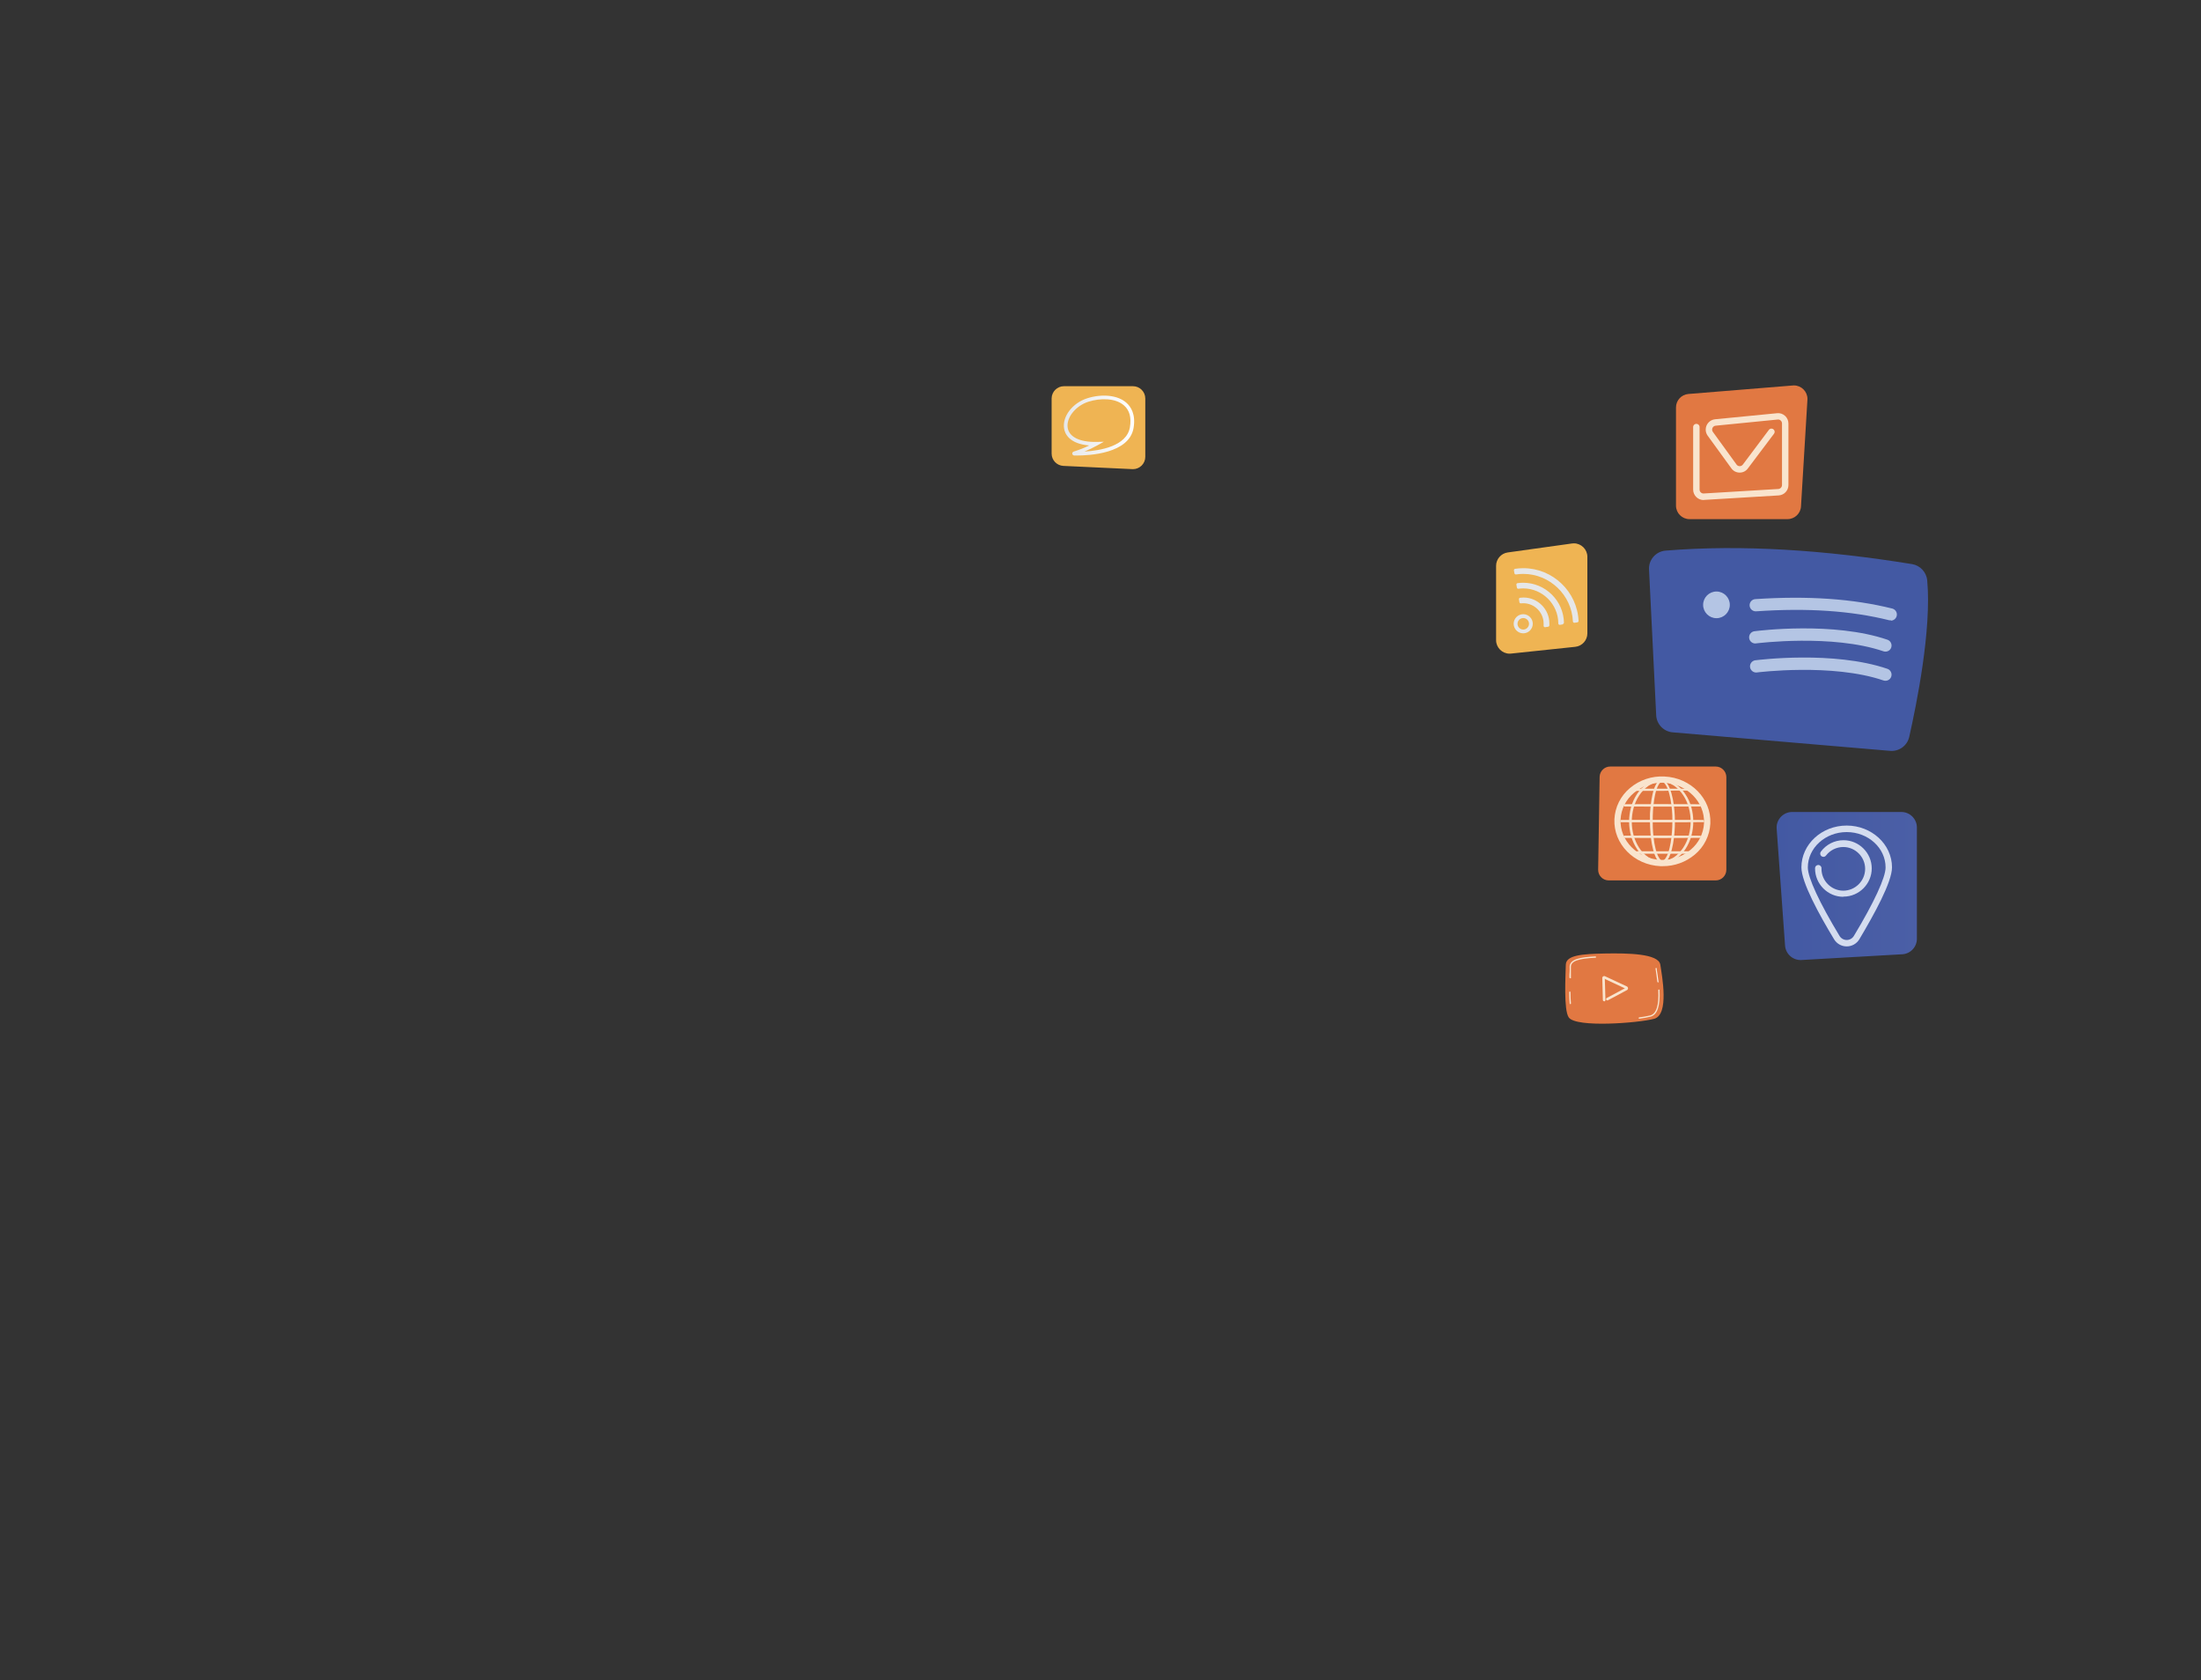 <?xml version="1.0" encoding="UTF-8" standalone="no"?><!DOCTYPE svg PUBLIC "-//W3C//DTD SVG 1.1//EN" "http://www.w3.org/Graphics/SVG/1.1/DTD/svg11.dtd"><svg width="100%" height="100%" viewBox="0 0 490 374" version="1.1" xmlns="http://www.w3.org/2000/svg" xmlns:xlink="http://www.w3.org/1999/xlink" xml:space="preserve" xmlns:serif="http://www.serif.com/" style="fill-rule:evenodd;clip-rule:evenodd;stroke-linejoin:round;stroke-miterlimit:2;"><rect x="0" y="0" width="490" height="374" fill="#333333" stroke="none"/><g><g><g><path d="M423.5,212.419l-22.46,1.28c-1.87,0.103 -3.502,-1.332 -3.64,-3.2l-1.87,-26.05c-0.006,-0.083 -0.009,-0.166 -0.009,-0.25c0,-1.892 1.557,-3.449 3.449,-3.45l24.33,0c1.893,0 3.45,1.558 3.45,3.45l0,24.78c0.003,1.818 -1.435,3.34 -3.25,3.44Z" style="fill:url(#_Linear1);fill-rule:nonzero;"/><path d="M411.12,210.669c-1.15,0.002 -2.219,-0.603 -2.81,-1.59c-3.32,-5.48 -7.27,-12.7 -7.27,-16c0,-5.13 4.52,-9.31 10.08,-9.31c5.56,0 10.09,4.18 10.09,9.31c0,3.28 -4,10.5 -7.27,16c-0.592,0.99 -1.666,1.595 -2.82,1.59Zm0,-25.45c-4.77,0 -8.65,3.54 -8.65,7.88c0,2.27 2.57,7.82 7.06,15.24c0.336,0.56 0.942,0.903 1.595,0.903c0.653,0 1.259,-0.343 1.595,-0.903c4.48,-7.42 7.06,-13 7.06,-15.24c0.01,-4.34 -3.87,-7.88 -8.66,-7.88Z" style="fill:#d4dcef;fill-rule:nonzero;"/><path d="M410.36,199.629c-3.443,-0.005 -6.274,-2.837 -6.28,-6.28c-0.003,-0.028 -0.005,-0.056 -0.005,-0.085c0,-0.394 0.325,-0.72 0.72,-0.72c0.395,0 0.72,0.326 0.72,0.72c0,0.029 -0.002,0.057 -0.005,0.085c-0,0.018 -0,0.036 -0,0.054c-0,2.666 2.194,4.86 4.86,4.86c2.666,-0 4.86,-2.194 4.86,-4.86c-0,-2.667 -2.194,-4.86 -4.86,-4.86c-1.512,-0 -2.941,0.705 -3.86,1.906c-0.134,0.18 -0.345,0.286 -0.569,0.286c-0.156,-0 -0.307,-0.051 -0.431,-0.146c-0.313,-0.235 -0.38,-0.684 -0.15,-1c1.183,-1.608 3.064,-2.56 5.06,-2.56c3.445,0 6.28,2.835 6.28,6.28c-0,3.446 -2.835,6.28 -6.28,6.28c-0.02,0 -0.04,0 -0.06,0l0,0.04Z" style="fill:#d4dcef;fill-rule:nonzero;"/></g><g><path d="M350.71,143.979l-14.33,1.51c-0.103,0.011 -0.206,0.016 -0.31,0.016c-1.646,0 -3,-1.354 -3,-3c0,-0.005 0,-0.01 0,-0.016l0,-16.51c-0.015,-1.495 1.09,-2.785 2.57,-3l14.32,-2c0.143,-0.02 0.286,-0.031 0.43,-0.031c1.646,0 3,1.354 3,3c0,0.011 0,0.021 0,0.031l0,17c0.009,1.532 -1.157,2.837 -2.68,3Z" style="fill:#efb453;fill-rule:nonzero;"/><path d="M339.12,140.979c-0.003,0 -0.007,0 -0.01,0c-1.168,0 -2.13,-0.961 -2.13,-2.13c0,-1.168 0.962,-2.13 2.13,-2.13c1.169,0 2.13,0.962 2.13,2.13c0,0.004 0,0.007 0,0.01c-0.005,1.161 -0.959,2.115 -2.12,2.12Zm0,-3.4c-0.702,0 -1.28,0.578 -1.28,1.28c0,0.702 0.578,1.28 1.28,1.28c0.702,0 1.28,-0.578 1.28,-1.28c0,-0.702 -0.578,-1.28 -1.28,-1.28Z" style="fill:url(#_Linear2);fill-rule:nonzero;"/><path d="M339.12,134.279c2.485,0 4.53,2.045 4.53,4.53c0.01,0.153 0.01,0.307 0,0.46c-0.001,0.012 -0.002,0.023 -0.002,0.035c0,0.17 0.14,0.31 0.31,0.31c0.018,-0 0.035,-0.002 0.052,-0.005l0.66,-0.1c0.144,-0.023 0.253,-0.144 0.26,-0.29l0,-0.41c0,-0.017 0,-0.033 0,-0.05c0,-3.155 -2.595,-5.75 -5.75,-5.75c-0.254,-0 -0.508,0.017 -0.76,0.05c-0.151,0.017 -0.266,0.146 -0.266,0.298c-0,0.021 0.002,0.042 0.006,0.062l0.1,0.64c0.03,0.163 0.186,0.274 0.35,0.25c0.169,-0.019 0.34,-0.029 0.51,-0.03Z" style="fill:url(#_Linear3);fill-rule:nonzero;"/><path d="M339.12,130.979c4.277,0.006 7.795,3.523 7.8,7.8c0,0.001 0,0.002 0,0.003c0,0.17 0.14,0.31 0.31,0.31c0.013,-0 0.027,-0.001 0.04,-0.003l0.64,-0.1l0.27,-0.31c-0.06,-4.933 -4.135,-8.959 -9.069,-8.959c-0.425,-0 -0.85,0.03 -1.271,0.089c-0.147,0.022 -0.257,0.149 -0.257,0.297c0,0.021 0.003,0.042 0.007,0.063l0.11,0.63c0.019,0.15 0.147,0.263 0.298,0.263c0.014,0 0.028,-0.001 0.042,-0.003c0.358,-0.052 0.719,-0.079 1.08,-0.08Z" style="fill:url(#_Linear4);fill-rule:nonzero;"/><path d="M339.12,127.749c5.888,0.005 10.795,4.708 11.05,10.59c0.009,0.163 0.146,0.293 0.31,0.293c0.013,-0 0.027,-0.001 0.04,-0.003l0.64,-0.09c0.159,-0.02 0.277,-0.16 0.27,-0.32c-0.297,-6.53 -5.751,-11.74 -12.287,-11.74c-0.62,-0 -1.24,0.047 -1.853,0.14c-0.167,0.03 -0.28,0.193 -0.25,0.36l0.11,0.63c0.026,0.167 0.183,0.284 0.35,0.26c0.536,-0.08 1.078,-0.12 1.62,-0.12Z" style="fill:url(#_Linear5);fill-rule:nonzero;"/></g><g><path d="M348.59,214.739c-0.05,2.4 -0.51,10.1 0.66,11.75c1.66,2.33 15.58,1.22 19,0.3c3.42,-0.92 1.75,-9.57 1.38,-12.05c-0.37,-2.48 -7.25,-2.58 -12.32,-2.49c-5.07,0.09 -8.67,0.37 -8.72,2.49Z" style="fill:#e17842;fill-rule:nonzero;"/><path d="M369.12,218.669c-0.003,0 -0.007,0.001 -0.01,0.001c-0.068,-0 -0.125,-0.053 -0.13,-0.121c-0.12,-1 -0.27,-2 -0.38,-2.69l-0.05,-0.28c0.017,-0.065 0.077,-0.111 0.145,-0.111c0.068,-0 0.128,0.046 0.145,0.111l0,0.29c0.11,0.69 0.26,1.65 0.38,2.7c0,0.004 0,0.007 0,0.011c0,0.073 -0.057,0.134 -0.13,0.139l0.03,-0.05Z" style="fill:url(#_Linear6);fill-rule:nonzero;"/><path d="M364.91,226.759c-0.065,-0.017 -0.111,-0.077 -0.111,-0.145c-0,-0.068 0.046,-0.127 0.111,-0.145c0.837,-0.102 1.669,-0.249 2.49,-0.44c1.34,-0.37 1.94,-2.25 1.77,-5.59c-0.003,-0.012 -0.005,-0.025 -0.005,-0.038c0,-0.082 0.068,-0.15 0.15,-0.15c0.082,-0 0.15,0.068 0.15,0.15c0,0.013 -0.002,0.026 -0.005,0.038c0.17,3.49 -0.49,5.47 -2,5.87c-0.834,0.201 -1.679,0.355 -2.53,0.46l-0.02,-0.01Z" style="fill:url(#_Linear7);fill-rule:nonzero;"/><path d="M349.6,223.519c-0.073,0.006 -0.14,-0.047 -0.15,-0.12c-0.06,-0.71 -0.1,-1.56 -0.11,-2.54c-0,-0.078 0.062,-0.145 0.14,-0.15c0.079,0 0.145,0.062 0.15,0.14c0,1 0.05,1.82 0.11,2.52c0.001,0.007 0.002,0.014 0.002,0.02c-0,0.072 -0.059,0.13 -0.13,0.13l-0.012,0Z" style="fill:url(#_Linear8);fill-rule:nonzero;"/><path d="M349.53,217.749c-0.078,-0.005 -0.14,-0.071 -0.14,-0.15c0,-0.46 0,-0.89 0.05,-1.28c0.05,-0.39 0,-0.8 0,-1.09c0,-1.71 2.33,-2.17 5.74,-2.33c0.079,0 0.145,0.062 0.15,0.14c0.001,0.007 0.002,0.014 0.002,0.02c-0,0.072 -0.059,0.13 -0.13,0.13c-0.001,0 -0.001,0 -0.002,0c-3.86,0.18 -5.44,0.77 -5.47,2l0,2.37c0.015,0.023 0.024,0.05 0.024,0.078c-0,0.077 -0.064,0.14 -0.14,0.14c-0.03,-0 -0.06,-0.01 -0.084,-0.028Z" style="fill:url(#_Linear9);fill-rule:nonzero;"/><path d="M357.12,222.879c-0.151,-0.005 -0.275,-0.128 -0.28,-0.28l-0.13,-4.87c-0.009,-0.161 0.072,-0.315 0.21,-0.4c0.135,-0.08 0.305,-0.08 0.44,0l4.82,2.25c0.156,0.073 0.257,0.228 0.26,0.4c0.009,0.175 -0.085,0.339 -0.24,0.42l-4.25,2.27c-0.035,0.014 -0.072,0.022 -0.109,0.022c-0.159,-0 -0.29,-0.131 -0.29,-0.29c-0,-0.097 0.048,-0.188 0.129,-0.242l4.05,-2.16l-4.45,-2.08l0.13,4.69c0,0.157 -0.123,0.29 -0.28,0.3l-0.01,-0.03Z" style="fill:url(#_Linear10);fill-rule:nonzero;"/></g><g><path d="M356.12,172.889l-0.33,20.73c-0.005,1.286 1.045,2.349 2.33,2.36l23.86,0c1.287,-0.005 2.345,-1.063 2.35,-2.35l0,-20.65c-0.005,-1.287 -1.063,-2.344 -2.35,-2.35l-23.5,0c-1.26,-0.006 -2.312,1.001 -2.36,2.26Z" style="fill:#e17842;fill-rule:nonzero;"/><path d="M370.17,192.809l-0.52,0c-5.88,-0.26 -10.48,-4.95 -10.24,-10.45c0.13,-2.695 1.386,-5.214 3.46,-6.94c2.134,-1.797 4.874,-2.716 7.66,-2.57c5.88,0.26 10.48,4.94 10.24,10.45c-0.13,2.692 -1.386,5.209 -3.46,6.93c-1.998,1.68 -4.53,2.595 -7.14,2.58Zm-0.16,-18.58c-2.278,-0.017 -4.489,0.781 -6.23,2.25c-1.789,1.466 -2.879,3.621 -3,5.93c-0.21,4.73 3.78,8.75 8.9,9c2.429,0.126 4.818,-0.675 6.68,-2.24c1.789,-1.461 2.879,-3.613 3,-5.92c0.21,-4.73 -3.78,-8.76 -8.9,-9l-0.45,-0.02Z" style="fill:url(#_Linear11);fill-rule:nonzero;"/><path d="M372.64,182.859c0.012,1.639 -0.122,3.275 -0.4,4.89c-0.07,0.41 -0.16,0.81 -0.26,1.21c-0.1,0.396 -0.22,0.787 -0.36,1.17c-0.133,0.391 -0.315,0.764 -0.54,1.11c-0.108,0.177 -0.243,0.335 -0.4,0.47c-0.078,0.069 -0.165,0.127 -0.26,0.17c-0.095,0.051 -0.202,0.079 -0.31,0.08c-0.106,0.001 -0.211,-0.02 -0.31,-0.06c-0.096,-0.041 -0.187,-0.095 -0.27,-0.16c-0.16,-0.134 -0.299,-0.293 -0.41,-0.47c-0.223,-0.345 -0.407,-0.714 -0.55,-1.1c-0.139,-0.387 -0.26,-0.781 -0.36,-1.18c-0.1,-0.39 -0.19,-0.79 -0.26,-1.2c-0.148,-0.803 -0.252,-1.615 -0.31,-2.43c-0.07,-0.82 -0.11,-1.64 -0.11,-2.46l0,-1.23c0,-0.41 0,-0.82 0.07,-1.23c0.06,-0.81 0.15,-1.63 0.29,-2.44c0.06,-0.4 0.14,-0.8 0.24,-1.2c0.088,-0.4 0.201,-0.794 0.34,-1.18c0.065,-0.194 0.141,-0.385 0.23,-0.57c0.083,-0.19 0.18,-0.374 0.29,-0.55c0.109,-0.173 0.244,-0.328 0.4,-0.46c0.08,-0.068 0.172,-0.122 0.27,-0.16c0.095,-0.04 0.197,-0.06 0.3,-0.06c0.106,0.008 0.211,0.032 0.31,0.07c0.093,0.047 0.18,0.104 0.26,0.17c0.157,0.134 0.295,0.289 0.41,0.46c0.226,0.342 0.414,0.708 0.56,1.09c0.155,0.381 0.286,0.772 0.39,1.17c0.11,0.39 0.2,0.79 0.28,1.19c0.316,1.611 0.474,3.249 0.47,4.89Zm-0.12,0c0,-0.81 0,-1.63 -0.1,-2.44c-0.049,-0.819 -0.149,-1.634 -0.3,-2.44c-0.07,-0.4 -0.16,-0.8 -0.26,-1.19c-0.1,-0.39 -0.23,-0.79 -0.37,-1.17c-0.141,-0.38 -0.325,-0.742 -0.55,-1.08c-0.109,-0.173 -0.244,-0.328 -0.4,-0.46c-0.075,-0.064 -0.16,-0.118 -0.25,-0.16c-0.091,-0.043 -0.189,-0.067 -0.29,-0.07c-0.099,0.001 -0.196,0.018 -0.29,0.05c-0.089,0.044 -0.173,0.098 -0.25,0.16c-0.153,0.132 -0.285,0.287 -0.39,0.46c-0.109,0.172 -0.203,0.352 -0.28,0.54c-0.086,0.185 -0.16,0.375 -0.22,0.57c-0.136,0.386 -0.246,0.78 -0.33,1.18c-0.09,0.39 -0.16,0.8 -0.23,1.2c-0.12,0.8 -0.2,1.62 -0.25,2.43c-0.05,0.81 -0.07,1.63 -0.07,2.45c0,0.82 0,1.63 0.08,2.45c0.08,0.82 0.16,1.62 0.3,2.42c0.07,0.41 0.15,0.81 0.25,1.2c0.096,0.396 0.212,0.787 0.35,1.17c0.13,0.385 0.308,0.751 0.53,1.09c0.108,0.171 0.239,0.326 0.39,0.46c0.077,0.06 0.161,0.11 0.25,0.15c0.095,0.025 0.195,0.025 0.29,0c0.098,0.002 0.195,-0.022 0.28,-0.07c0.091,-0.04 0.175,-0.094 0.25,-0.16c0.148,-0.134 0.276,-0.289 0.38,-0.46c0.215,-0.345 0.39,-0.714 0.52,-1.1c0.138,-0.383 0.255,-0.774 0.35,-1.17c0.1,-0.39 0.18,-0.79 0.25,-1.19c0.14,-0.81 0.23,-1.62 0.29,-2.43c0.06,-0.81 0.07,-1.57 0.07,-2.39Z" style="fill:url(#_Linear12);fill-rule:nonzero;"/><path d="M370.12,192.199c-0.131,-0.001 -0.26,-0.029 -0.38,-0.08c-0.118,-0.048 -0.229,-0.112 -0.33,-0.19c-0.175,-0.152 -0.33,-0.327 -0.46,-0.52c-0.235,-0.362 -0.427,-0.752 -0.57,-1.16c-0.15,-0.391 -0.273,-0.792 -0.37,-1.2c-0.1,-0.38 -0.19,-0.78 -0.27,-1.21c-0.144,-0.817 -0.248,-1.642 -0.31,-2.47c-0.07,-0.8 -0.1,-1.63 -0.11,-2.47l0,-1.24c0,-0.37 0,-0.83 0.06,-1.23c0.07,-0.89 0.16,-1.7 0.29,-2.46c0.07,-0.44 0.15,-0.84 0.24,-1.23c0.09,-0.39 0.23,-0.84 0.35,-1.2c0.12,-0.36 0.16,-0.41 0.24,-0.59c0.089,-0.201 0.193,-0.394 0.31,-0.58c0.124,-0.194 0.276,-0.369 0.45,-0.52c0.101,-0.078 0.212,-0.142 0.33,-0.19c0.127,-0.054 0.263,-0.081 0.4,-0.08c0.135,0.01 0.267,0.044 0.39,0.1c0.115,0.048 0.223,0.112 0.32,0.19c0.175,0.147 0.326,0.319 0.45,0.51c0.245,0.353 0.443,0.736 0.59,1.14c0.159,0.388 0.293,0.785 0.4,1.19c0.11,0.39 0.2,0.78 0.29,1.22c0.301,1.626 0.451,3.277 0.45,4.93c0.01,1.656 -0.127,3.309 -0.41,4.94c-0.08,0.43 -0.16,0.83 -0.26,1.22c-0.1,0.407 -0.223,0.808 -0.37,1.2c-0.138,0.405 -0.326,0.792 -0.56,1.15c-0.121,0.197 -0.269,0.375 -0.44,0.53c-0.099,0.079 -0.206,0.146 -0.32,0.2c-0.13,0.057 -0.268,0.091 -0.41,0.1l0.01,0Zm-0.13,-18.1c-0.06,-0.009 -0.12,-0.009 -0.18,0c-0.068,0.033 -0.131,0.073 -0.19,0.12c-0.135,0.117 -0.25,0.256 -0.34,0.41c-0.1,0.165 -0.19,0.335 -0.27,0.51c-0.07,0.16 -0.14,0.34 -0.21,0.55c-0.127,0.377 -0.234,0.761 -0.32,1.15c-0.08,0.37 -0.15,0.76 -0.22,1.19c-0.12,0.75 -0.2,1.54 -0.26,2.41c-0.06,0.87 -0.06,1.54 -0.06,2.43c0,0.89 0,1.64 0.08,2.43c0.08,0.79 0.16,1.65 0.29,2.4c0.08,0.43 0.16,0.81 0.25,1.18c0.092,0.39 0.205,0.774 0.34,1.15c0.128,0.353 0.3,0.689 0.51,1c0.09,0.152 0.205,0.287 0.34,0.4l0.19,0.12l0.19,0c0.066,-0.007 0.13,-0.024 0.19,-0.05c0.07,-0.033 0.134,-0.077 0.19,-0.13c0.135,-0.117 0.25,-0.255 0.34,-0.41c0.206,-0.33 0.373,-0.682 0.5,-1.05c0.134,-0.374 0.247,-0.754 0.34,-1.14c0.09,-0.37 0.17,-0.76 0.24,-1.18c0.138,-0.798 0.235,-1.602 0.29,-2.41c0.06,-0.793 0.09,-1.603 0.09,-2.43c0,-0.82 0,-1.64 -0.09,-2.42c-0.065,-0.808 -0.172,-1.613 -0.32,-2.41c-0.08,-0.41 -0.16,-0.8 -0.26,-1.17c-0.098,-0.386 -0.218,-0.767 -0.36,-1.14c-0.14,-0.351 -0.318,-0.686 -0.53,-1c-0.096,-0.153 -0.214,-0.291 -0.35,-0.41c-0.062,-0.047 -0.129,-0.087 -0.2,-0.12c-0.063,-0.012 -0.127,-0.012 -0.19,0l-0.02,0.02Z" style="fill:url(#_Linear13);fill-rule:nonzero;"/><path d="M376.76,182.859c-0.003,1.058 -0.147,2.111 -0.43,3.13c-0.277,1.02 -0.716,1.989 -1.3,2.87c-0.293,0.438 -0.628,0.846 -1,1.22c-0.37,0.379 -0.783,0.715 -1.23,1c-0.447,0.28 -0.927,0.502 -1.43,0.66c-0.503,0.151 -1.025,0.229 -1.55,0.23c-0.528,-0.001 -1.054,-0.079 -1.56,-0.23c-0.503,-0.156 -0.984,-0.378 -1.43,-0.66c-0.445,-0.287 -0.858,-0.622 -1.23,-1c-0.374,-0.371 -0.709,-0.78 -1,-1.22c-0.584,-0.882 -1.027,-1.85 -1.31,-2.87c-0.141,-0.509 -0.248,-1.027 -0.32,-1.55c-0.063,-0.524 -0.097,-1.052 -0.1,-1.58c0.002,-0.528 0.039,-1.056 0.11,-1.58c0.069,-0.523 0.172,-1.041 0.31,-1.55c0.283,-1.016 0.725,-1.982 1.31,-2.86c0.297,-0.438 0.632,-0.85 1,-1.23c0.37,-0.379 0.783,-0.715 1.23,-1c0.443,-0.28 0.92,-0.502 1.42,-0.66c0.506,-0.151 1.032,-0.228 1.56,-0.23c0.526,0 1.049,0.081 1.55,0.24c0.503,0.153 0.984,0.371 1.43,0.65c0.444,0.285 0.854,0.621 1.22,1c0.371,0.375 0.706,0.783 1,1.22c0.581,0.883 1.02,1.851 1.3,2.87c0.286,1.02 0.437,2.072 0.45,3.13Zm-0.14,0c0.004,-1.044 -0.134,-2.083 -0.41,-3.09c-0.266,-1.011 -0.691,-1.973 -1.26,-2.85c-0.293,-0.438 -0.628,-0.847 -1,-1.22c-0.365,-0.376 -0.771,-0.712 -1.21,-1c-0.437,-0.282 -0.911,-0.501 -1.41,-0.65c-0.494,-0.16 -1.01,-0.241 -1.53,-0.24c-0.523,0 -1.042,0.081 -1.54,0.24c-0.498,0.151 -0.972,0.37 -1.41,0.65c-0.437,0.286 -0.84,0.621 -1.2,1c-0.37,0.376 -0.704,0.784 -1,1.22c-0.84,1.326 -1.373,2.822 -1.56,4.38c-0.133,1.036 -0.133,2.084 0,3.12c0.064,0.517 0.165,1.028 0.3,1.53c0.272,1.009 0.697,1.97 1.26,2.85c0.299,0.434 0.633,0.842 1,1.22c0.364,0.375 0.766,0.71 1.2,1c0.439,0.282 0.913,0.504 1.41,0.66c0.5,0.151 1.018,0.229 1.54,0.23c0.519,-0.001 1.034,-0.079 1.53,-0.23c0.496,-0.154 0.97,-0.373 1.41,-0.65c0.438,-0.285 0.84,-0.621 1.2,-1c0.372,-0.373 0.707,-0.782 1,-1.22c0.565,-0.879 0.99,-1.84 1.26,-2.85c0.281,-1.009 0.422,-2.052 0.42,-3.1Z" style="fill:url(#_Linear14);fill-rule:nonzero;"/><path d="M369.83,192.199c-0.552,0 -1.101,-0.08 -1.63,-0.24c-0.521,-0.164 -1.019,-0.396 -1.48,-0.69c-0.462,-0.281 -0.888,-0.617 -1.27,-1c-0.372,-0.387 -0.707,-0.809 -1,-1.26c-0.593,-0.902 -1.045,-1.891 -1.34,-2.93c-0.282,-1.043 -0.426,-2.119 -0.43,-3.2c0.002,-0.538 0.038,-1.076 0.11,-1.61c0.07,-0.533 0.177,-1.061 0.32,-1.58c0.293,-1.043 0.745,-2.035 1.34,-2.94c0.293,-0.447 0.628,-0.866 1,-1.25c0.385,-0.379 0.811,-0.715 1.27,-1c0.464,-0.29 0.965,-0.515 1.49,-0.67c1.054,-0.333 2.186,-0.333 3.24,0c0.523,0.156 1.021,0.385 1.48,0.68c0.462,0.282 0.888,0.617 1.27,1c0.375,0.385 0.71,0.807 1,1.26c0.603,0.897 1.056,1.887 1.34,2.93c0.286,1.039 0.431,2.112 0.43,3.19c0.002,1.078 -0.143,2.151 -0.43,3.19c-0.285,1.044 -0.734,2.037 -1.33,2.94c-0.292,0.451 -0.627,0.873 -1,1.26c-0.383,0.378 -0.805,0.713 -1.26,1c-0.463,0.294 -0.964,0.523 -1.49,0.68c-0.529,0.16 -1.078,0.24 -1.63,0.24Zm0,-18.14c-0.498,0.003 -0.993,0.077 -1.47,0.22c-0.474,0.154 -0.927,0.366 -1.35,0.63c-0.423,0.289 -0.812,0.624 -1.16,1c-0.353,0.364 -0.668,0.763 -0.94,1.19c-0.555,0.852 -0.97,1.787 -1.23,2.77c-0.132,0.493 -0.233,0.994 -0.3,1.5c-0.063,0.508 -0.097,1.019 -0.1,1.53c0.003,0.512 0.036,1.023 0.1,1.53c0.067,0.506 0.168,1.007 0.3,1.5c0.266,0.984 0.681,1.922 1.23,2.78c0.275,0.423 0.59,0.818 0.94,1.18c0.347,0.362 0.737,0.681 1.16,0.95c0.418,0.272 0.873,0.484 1.35,0.63c0.953,0.307 1.978,0.307 2.93,0c0.476,-0.144 0.93,-0.353 1.35,-0.62c0.427,-0.283 0.817,-0.619 1.16,-1c0.354,-0.362 0.672,-0.757 0.95,-1.18c0.551,-0.857 0.966,-1.795 1.23,-2.78c0.533,-1.984 0.533,-4.075 0,-6.06c-0.262,-0.985 -0.677,-1.923 -1.23,-2.78c-0.275,-0.422 -0.589,-0.818 -0.94,-1.18c-0.348,-0.376 -0.737,-0.711 -1.16,-1c-0.426,-0.264 -0.883,-0.476 -1.36,-0.63c-0.476,-0.128 -0.967,-0.189 -1.46,-0.18Z" style="fill:url(#_Linear15);fill-rule:nonzero;"/><path d="M361.74,179.259l16.65,0l-16.65,0Z" style="fill:url(#_Linear16);fill-rule:nonzero;"/><path d="M370.06,179.549l-6.24,-0.01l-2.18,-0.02l-0.14,-0.15l-0.01,-0.11l0.01,-0.23l0.24,-0.01l4.16,-0.02l4.16,-0.01l6.25,0.02l2.32,0.02l0,0.48l-0.24,0.01l-4.16,0.02l-4.17,0.01Z" style="fill:url(#_Linear17);fill-rule:nonzero;"/><path d="M364.12,175.759l11.81,0l-11.81,0Z" style="fill:url(#_Linear18);fill-rule:nonzero;"/><path d="M370.12,176.049l-6.2,0l0,-0.49l12.33,0l0,0.42l-3.22,0l-2.91,0.07Z" style="fill:url(#_Linear19);fill-rule:nonzero;"/><path d="M361.02,182.759l2.26,0l-2.26,0Z" style="fill:url(#_Linear20);fill-rule:nonzero;"/><path d="M370.06,183.049l-6.78,-0.01l-2.5,-0.02l-0.01,-0.49l0.25,-0.01l4.52,-0.02l4.52,-0.01l6.79,0.02l2.36,0.02l0.15,0.14l-0.01,0.34l-0.24,0l-4.52,0.03l-4.53,0.01Z" style="fill:url(#_Linear21);fill-rule:nonzero;"/><path d="M361.74,186.259l16.65,0l-16.65,0Z" style="fill:url(#_Linear22);fill-rule:nonzero;"/><path d="M370.06,186.549l-6.24,-0.02l-2.18,-0.01l-0.14,-0.15l-0.01,-0.11l0.01,-0.23l0.24,-0.01l4.16,-0.03l4.16,0l6.25,0.02l2.32,0.02l0,0.48l-0.24,0l-4.16,0.03l-4.17,0.01Z" style="fill:url(#_Linear23);fill-rule:nonzero;"/><path d="M376.27,189.799l-11.82,0l11.82,-0.06l0,0.06Z" style="fill:url(#_Linear24);fill-rule:nonzero;"/><path d="M376.27,190.039l-11.82,0c-0.148,0 -0.27,-0.122 -0.27,-0.27c0,-0.148 0.122,-0.27 0.27,-0.27l11.82,0c0.148,0 0.27,0.122 0.27,0.27c0,0.148 -0.122,0.27 -0.27,0.27Z" style="fill:url(#_Linear25);fill-rule:nonzero;"/></g><g><path d="M397.93,115.559l-21.81,0c-1.646,0 -3,-1.354 -3,-3l0,-21.86c-0.004,-1.562 1.212,-2.88 2.77,-3l23.23,-1.89c0.089,-0.008 0.178,-0.012 0.267,-0.012c1.646,0 3,1.355 3,3c-0,0.068 -0.002,0.135 -0.007,0.202l-1.43,23.72c-0.085,1.593 -1.425,2.853 -3.02,2.84Z" style="fill:#e17842;fill-rule:nonzero;"/><path d="M379.25,111.309c-1.265,-0.005 -2.304,-1.045 -2.31,-2.31l0,-14.02c0.043,-0.36 0.352,-0.635 0.715,-0.635c0.363,-0 0.672,0.275 0.715,0.635l0,14c0,0.001 0,0.002 0,0.002c0,0.478 0.393,0.87 0.87,0.87c0.02,0 0.04,-0 0.06,-0.002l16.6,-1c0.46,-0.031 0.821,-0.419 0.82,-0.88l0,-13.71c0.002,-0.248 -0.104,-0.485 -0.29,-0.65c-0.179,-0.17 -0.425,-0.251 -0.67,-0.22l-13.81,1.37c-0.312,0.026 -0.586,0.223 -0.71,0.51c-0.13,0.285 -0.096,0.619 0.09,0.87l5.27,7.27c0.159,0.229 0.422,0.364 0.7,0.36c0.275,-0.001 0.534,-0.13 0.7,-0.35l5.8,-7.73c0.135,-0.179 0.346,-0.284 0.57,-0.284c0.392,0 0.714,0.323 0.714,0.714c0,0.155 -0.05,0.306 -0.144,0.43l-5.82,7.73c-0.43,0.594 -1.127,0.938 -1.86,0.92c-0.743,-0.008 -1.436,-0.383 -1.85,-1l-5.24,-7.22c-0.284,-0.393 -0.437,-0.866 -0.437,-1.352c0,-1.179 0.904,-2.179 2.077,-2.298l13.81,-1.35c0.646,-0.071 1.292,0.141 1.77,0.58c0.485,0.436 0.762,1.058 0.76,1.71l0,13.71c0.002,1.214 -0.958,2.232 -2.17,2.3l-16.59,1l-0.14,0.03Z" style="fill:url(#_Linear26);fill-rule:nonzero;"/></g><g><path d="M367.12,126.849l1.59,32.35c0.085,2.014 1.68,3.666 3.69,3.82l48.36,4.12c2.007,0.193 3.861,-1.16 4.29,-3.13c1.6,-7.13 5,-23.77 4,-34.78c-0.157,-1.843 -1.555,-3.357 -3.38,-3.66c-19.28,-3.12 -37.71,-4.4 -54.88,-3c-2.177,0.175 -3.83,2.102 -3.67,4.28Z" style="fill:url(#_Linear27);fill-rule:nonzero;"/><path d="M370.12,128.669l1.47,29.8c0.089,1.852 1.553,3.367 3.4,3.52l44.55,3.8c1.842,0.155 3.534,-1.086 3.94,-2.89c1.48,-6.56 4.57,-21.89 3.71,-32c-0.135,-1.706 -1.43,-3.109 -3.12,-3.38c-17.76,-2.88 -34.73,-4 -50.55,-2.71c-1.972,0.169 -3.482,1.883 -3.4,3.86Z" style="fill:url(#_Linear28);fill-rule:nonzero;"/><circle cx="382.13" cy="134.639" r="2.97" style="fill:#b4c5e4;"/><path d="M420.96,138.079c-0.109,0.015 -0.22,0.015 -0.33,0c-8.5,-2.12 -18.21,-2.79 -29.67,-2c-0.03,0.002 -0.06,0.003 -0.09,0.003c-0.748,0 -1.363,-0.615 -1.363,-1.363c0,-0.714 0.561,-1.313 1.273,-1.36c11.75,-0.77 21.73,-0.08 30.51,2.11c0.592,0.164 1.005,0.707 1.005,1.321c-0,0.738 -0.597,1.35 -1.335,1.369l0,-0.08Z" style="fill:#b4c5e4;fill-rule:nonzero;"/><path d="M419.75,145.049c-0.149,0.002 -0.298,-0.022 -0.44,-0.07c-11.42,-3.89 -28.1,-1.79 -28.27,-1.77c-0.091,0.019 -0.183,0.028 -0.275,0.028c-0.752,0 -1.37,-0.618 -1.37,-1.37c-0,-0.723 0.573,-1.328 1.295,-1.368c0.71,-0.09 17.49,-2.2 29.5,1.9c0.705,0.245 1.087,1.023 0.85,1.73c-0.185,0.552 -0.708,0.925 -1.29,0.92Z" style="fill:#b4c5e4;fill-rule:nonzero;"/><path d="M419.75,151.539c-0.149,0.002 -0.298,-0.022 -0.44,-0.07c-11.41,-3.89 -28.1,-1.8 -28.27,-1.77c-0.025,0.002 -0.05,0.002 -0.074,0.002c-0.752,0 -1.37,-0.618 -1.37,-1.37c-0,-0.648 0.459,-1.212 1.094,-1.342c0.71,-0.09 17.49,-2.2 29.5,1.89c0.707,0.249 1.088,1.03 0.85,1.74c-0.188,0.55 -0.709,0.922 -1.29,0.92Z" style="fill:#b4c5e4;fill-rule:nonzero;"/></g><g><path d="M234.12,88.659l0,12.32c0.004,1.452 1.16,2.661 2.61,2.73l15.38,0.72c0.043,0.002 0.087,0.003 0.13,0.003c1.498,0 2.73,-1.232 2.73,-2.73c0,-0.001 0,-0.002 0,-0.003l0,-13c0,-1.497 -1.232,-2.73 -2.73,-2.73l-15.39,0c-1.481,0.005 -2.703,1.21 -2.73,2.69Z" style="fill:#efb453;fill-rule:nonzero;"/><path d="M239.68,101.399l-0.5,0c-0.006,0 -0.011,0.001 -0.017,0.001c-0.247,-0 -0.45,-0.204 -0.45,-0.45c-0,-0.212 0.15,-0.397 0.357,-0.441c1.173,-0.362 2.316,-0.813 3.42,-1.35c-4.52,-0.37 -5.43,-2.69 -5.6,-3.76c-0.44,-2.68 1.88,-5.71 5.18,-6.75c3.3,-1.04 6.78,-0.69 8.69,1c1,0.88 2.12,2.57 1.6,5.62c-0.97,5.71 -9.86,6.13 -12.68,6.13Zm6.05,-3.06l-1.43,0.8c-0.933,0.508 -1.891,0.969 -2.87,1.38c3.49,-0.21 9.4,-1.19 10.12,-5.42c0.36,-2.14 -0.08,-3.78 -1.33,-4.86c-1.93,-1.69 -5.36,-1.63 -7.9,-0.82c-2.87,0.91 -5,3.59 -4.62,5.84c0.34,2 2.67,3.19 6.39,3.11l1.64,-0.03Z" style="fill:url(#_Linear29);fill-rule:nonzero;"/></g></g></g><defs><linearGradient id="_Linear1" x1="0" y1="0" x2="1" y2="0" gradientUnits="userSpaceOnUse" gradientTransform="matrix(31.23,0,0,31.23,395.52,197.229)"><stop offset="0" style="stop-color:#4359a3;stop-opacity:1"/><stop offset="1" style="stop-color:#4b5fa6;stop-opacity:1"/></linearGradient><linearGradient id="_Linear2" x1="0" y1="0" x2="1" y2="0" gradientUnits="userSpaceOnUse" gradientTransform="matrix(18.105,0,0,18.105,1784.83,821.855)"><stop offset="0" style="stop-color:#e6e7e8;stop-opacity:1"/><stop offset="1" style="stop-color:#fff;stop-opacity:1"/></linearGradient><linearGradient id="_Linear3" x1="0" y1="0" x2="1" y2="0" gradientUnits="userSpaceOnUse" gradientTransform="matrix(45.946,0,0,45.946,2649.07,1178.76)"><stop offset="0" style="stop-color:#e6e7e8;stop-opacity:1"/><stop offset="1" style="stop-color:#fff;stop-opacity:1"/></linearGradient><linearGradient id="_Linear4" x1="0" y1="0" x2="1" y2="0" gradientUnits="userSpaceOnUse" gradientTransform="matrix(112.325,0,0,112.325,3945.34,1595.98)"><stop offset="0" style="stop-color:#e6e7e8;stop-opacity:1"/><stop offset="1" style="stop-color:#fff;stop-opacity:1"/></linearGradient><linearGradient id="_Linear5" x1="0" y1="0" x2="1" y2="0" gradientUnits="userSpaceOnUse" gradientTransform="matrix(207.146,0,0,207.146,5230.23,2005.09)"><stop offset="0" style="stop-color:#e6e7e8;stop-opacity:1"/><stop offset="1" style="stop-color:#fff;stop-opacity:1"/></linearGradient><linearGradient id="_Linear6" x1="0" y1="0" x2="1" y2="0" gradientUnits="userSpaceOnUse" gradientTransform="matrix(0.71,0,0,0.71,368.57,217.039)"><stop offset="0" style="stop-color:#f9e4cd;stop-opacity:1"/><stop offset="1" style="stop-color:#fff;stop-opacity:1"/></linearGradient><linearGradient id="_Linear7" x1="0" y1="0" x2="1" y2="0" gradientUnits="userSpaceOnUse" gradientTransform="matrix(22.079,0,0,22.079,2088.18,1820.78)"><stop offset="0" style="stop-color:#f9e4cd;stop-opacity:1"/><stop offset="1" style="stop-color:#fff;stop-opacity:1"/></linearGradient><linearGradient id="_Linear8" x1="0" y1="0" x2="1" y2="0" gradientUnits="userSpaceOnUse" gradientTransform="matrix(0.161,0,0,0.161,490.774,906.855)"><stop offset="0" style="stop-color:#f9e4cd;stop-opacity:1"/><stop offset="1" style="stop-color:#fff;stop-opacity:1"/></linearGradient><linearGradient id="_Linear9" x1="0" y1="0" x2="1" y2="0" gradientUnits="userSpaceOnUse" gradientTransform="matrix(35.471,0,0,35.471,2442.36,1370.6)"><stop offset="0" style="stop-color:#f9e4cd;stop-opacity:1"/><stop offset="1" style="stop-color:#fff;stop-opacity:1"/></linearGradient><linearGradient id="_Linear10" x1="0" y1="0" x2="1" y2="0" gradientUnits="userSpaceOnUse" gradientTransform="matrix(32.84,0,0,32.84,2417.36,1582.77)"><stop offset="0" style="stop-color:#f9e4cd;stop-opacity:1"/><stop offset="1" style="stop-color:#fff;stop-opacity:1"/></linearGradient><linearGradient id="_Linear11" x1="0" y1="0" x2="1" y2="0" gradientUnits="userSpaceOnUse" gradientTransform="matrix(457.061,0,0,457.061,8104.21,4264.56)"><stop offset="0" style="stop-color:#f9e4cd;stop-opacity:1"/><stop offset="1" style="stop-color:#fff;stop-opacity:1"/></linearGradient><linearGradient id="_Linear12" x1="0" y1="0" x2="1" y2="0" gradientUnits="userSpaceOnUse" gradientTransform="matrix(26.116,0,0,26.116,2260.61,3890.89)"><stop offset="0" style="stop-color:#f9e4cd;stop-opacity:1"/><stop offset="1" style="stop-color:#fff;stop-opacity:1"/></linearGradient><linearGradient id="_Linear13" x1="0" y1="0" x2="1" y2="0" gradientUnits="userSpaceOnUse" gradientTransform="matrix(31.083,0,0,31.083,2425.64,3989.01)"><stop offset="0" style="stop-color:#f9e4cd;stop-opacity:1"/><stop offset="1" style="stop-color:#fff;stop-opacity:1"/></linearGradient><linearGradient id="_Linear14" x1="0" y1="0" x2="1" y2="0" gradientUnits="userSpaceOnUse" gradientTransform="matrix(192.654,0,0,192.654,5443.42,3906.66)"><stop offset="0" style="stop-color:#f9e4cd;stop-opacity:1"/><stop offset="1" style="stop-color:#fff;stop-opacity:1"/></linearGradient><linearGradient id="_Linear15" x1="0" y1="0" x2="1" y2="0" gradientUnits="userSpaceOnUse" gradientTransform="matrix(204.919,0,0,204.919,5586.11,3988.66)"><stop offset="0" style="stop-color:#f9e4cd;stop-opacity:1"/><stop offset="1" style="stop-color:#fff;stop-opacity:1"/></linearGradient><linearGradient id="_Linear16" x1="0" y1="0" x2="1" y2="0" gradientUnits="userSpaceOnUse" gradientTransform="matrix(2e-06,0,0,2e-06,-5709.18,179.259)"><stop offset="0" style="stop-color:#f9e4cd;stop-opacity:1"/><stop offset="1" style="stop-color:#fff;stop-opacity:1"/></linearGradient><linearGradient id="_Linear17" x1="0" y1="0" x2="1" y2="0" gradientUnits="userSpaceOnUse" gradientTransform="matrix(293.78,0,0,293.78,6606.79,291.712)"><stop offset="0" style="stop-color:#f9e4cd;stop-opacity:1"/><stop offset="1" style="stop-color:#fff;stop-opacity:1"/></linearGradient><linearGradient id="_Linear18" x1="0" y1="0" x2="1" y2="0" gradientUnits="userSpaceOnUse" gradientTransform="matrix(2e-06,0,0,2e-06,-3970.15,175.759)"><stop offset="0" style="stop-color:#f9e4cd;stop-opacity:1"/><stop offset="1" style="stop-color:#fff;stop-opacity:1"/></linearGradient><linearGradient id="_Linear19" x1="0" y1="0" x2="1" y2="0" gradientUnits="userSpaceOnUse" gradientTransform="matrix(151.782,0,0,151.782,4886.44,272.476)"><stop offset="0" style="stop-color:#f9e4cd;stop-opacity:1"/><stop offset="1" style="stop-color:#fff;stop-opacity:1"/></linearGradient><linearGradient id="_Linear20" x1="0" y1="0" x2="1" y2="0" gradientUnits="userSpaceOnUse" gradientTransform="matrix(2e-06,0,0,2e-06,-461.394,182.759)"><stop offset="0" style="stop-color:#f9e4cd;stop-opacity:1"/><stop offset="1" style="stop-color:#fff;stop-opacity:1"/></linearGradient><linearGradient id="_Linear21" x1="0" y1="0" x2="1" y2="0" gradientUnits="userSpaceOnUse" gradientTransform="matrix(345.588,0,0,345.588,7121.02,297.172)"><stop offset="0" style="stop-color:#f9e4cd;stop-opacity:1"/><stop offset="1" style="stop-color:#fff;stop-opacity:1"/></linearGradient><linearGradient id="_Linear22" x1="0" y1="0" x2="1" y2="0" gradientUnits="userSpaceOnUse" gradientTransform="matrix(2e-06,0,0,2e-06,-5709.18,186.259)"><stop offset="0" style="stop-color:#f9e4cd;stop-opacity:1"/><stop offset="1" style="stop-color:#fff;stop-opacity:1"/></linearGradient><linearGradient id="_Linear23" x1="0" y1="0" x2="1" y2="0" gradientUnits="userSpaceOnUse" gradientTransform="matrix(293.78,0,0,293.78,6606.79,302.632)"><stop offset="0" style="stop-color:#f9e4cd;stop-opacity:1"/><stop offset="1" style="stop-color:#fff;stop-opacity:1"/></linearGradient><linearGradient id="_Linear24" x1="0" y1="0" x2="1" y2="0" gradientUnits="userSpaceOnUse" gradientTransform="matrix(140.422,0,0,140.422,4705.94,202.447)"><stop offset="0" style="stop-color:#f9e4cd;stop-opacity:1"/><stop offset="1" style="stop-color:#fff;stop-opacity:1"/></linearGradient><linearGradient id="_Linear25" x1="0" y1="0" x2="1" y2="0" gradientUnits="userSpaceOnUse" gradientTransform="matrix(152.77,0,0,152.77,4901.04,303.866)"><stop offset="0" style="stop-color:#f9e4cd;stop-opacity:1"/><stop offset="1" style="stop-color:#fff;stop-opacity:1"/></linearGradient><linearGradient id="_Linear26" x1="0" y1="0" x2="1" y2="0" gradientUnits="userSpaceOnUse" gradientTransform="matrix(449.864,0,0,449.864,8432.93,2483.8)"><stop offset="0" style="stop-color:#f9e4cd;stop-opacity:1"/><stop offset="1" style="stop-color:#fff;stop-opacity:1"/></linearGradient><linearGradient id="_Linear27" x1="0" y1="0" x2="1" y2="0" gradientUnits="userSpaceOnUse" gradientTransform="matrix(3858.99,0,0,3858.99,23350.2,7644.89)"><stop offset="0" style="stop-color:#4359a3;stop-opacity:1"/><stop offset="1" style="stop-color:#4b5fa6;stop-opacity:1"/></linearGradient><linearGradient id="_Linear28" x1="0" y1="0" x2="1" y2="0" gradientUnits="userSpaceOnUse" gradientTransform="matrix(3274.23,0,0,3274.23,21711.5,7060.04)"><stop offset="0" style="stop-color:#4359a3;stop-opacity:1"/><stop offset="1" style="stop-color:#4b5fa6;stop-opacity:1"/></linearGradient><linearGradient id="_Linear29" x1="0" y1="0" x2="1" y2="0" gradientUnits="userSpaceOnUse" gradientTransform="matrix(15.65,0,0,15.65,236.84,94.719)"><stop offset="0" style="stop-color:#e6e7e8;stop-opacity:1"/><stop offset="1" style="stop-color:#fff;stop-opacity:1"/></linearGradient></defs></svg>